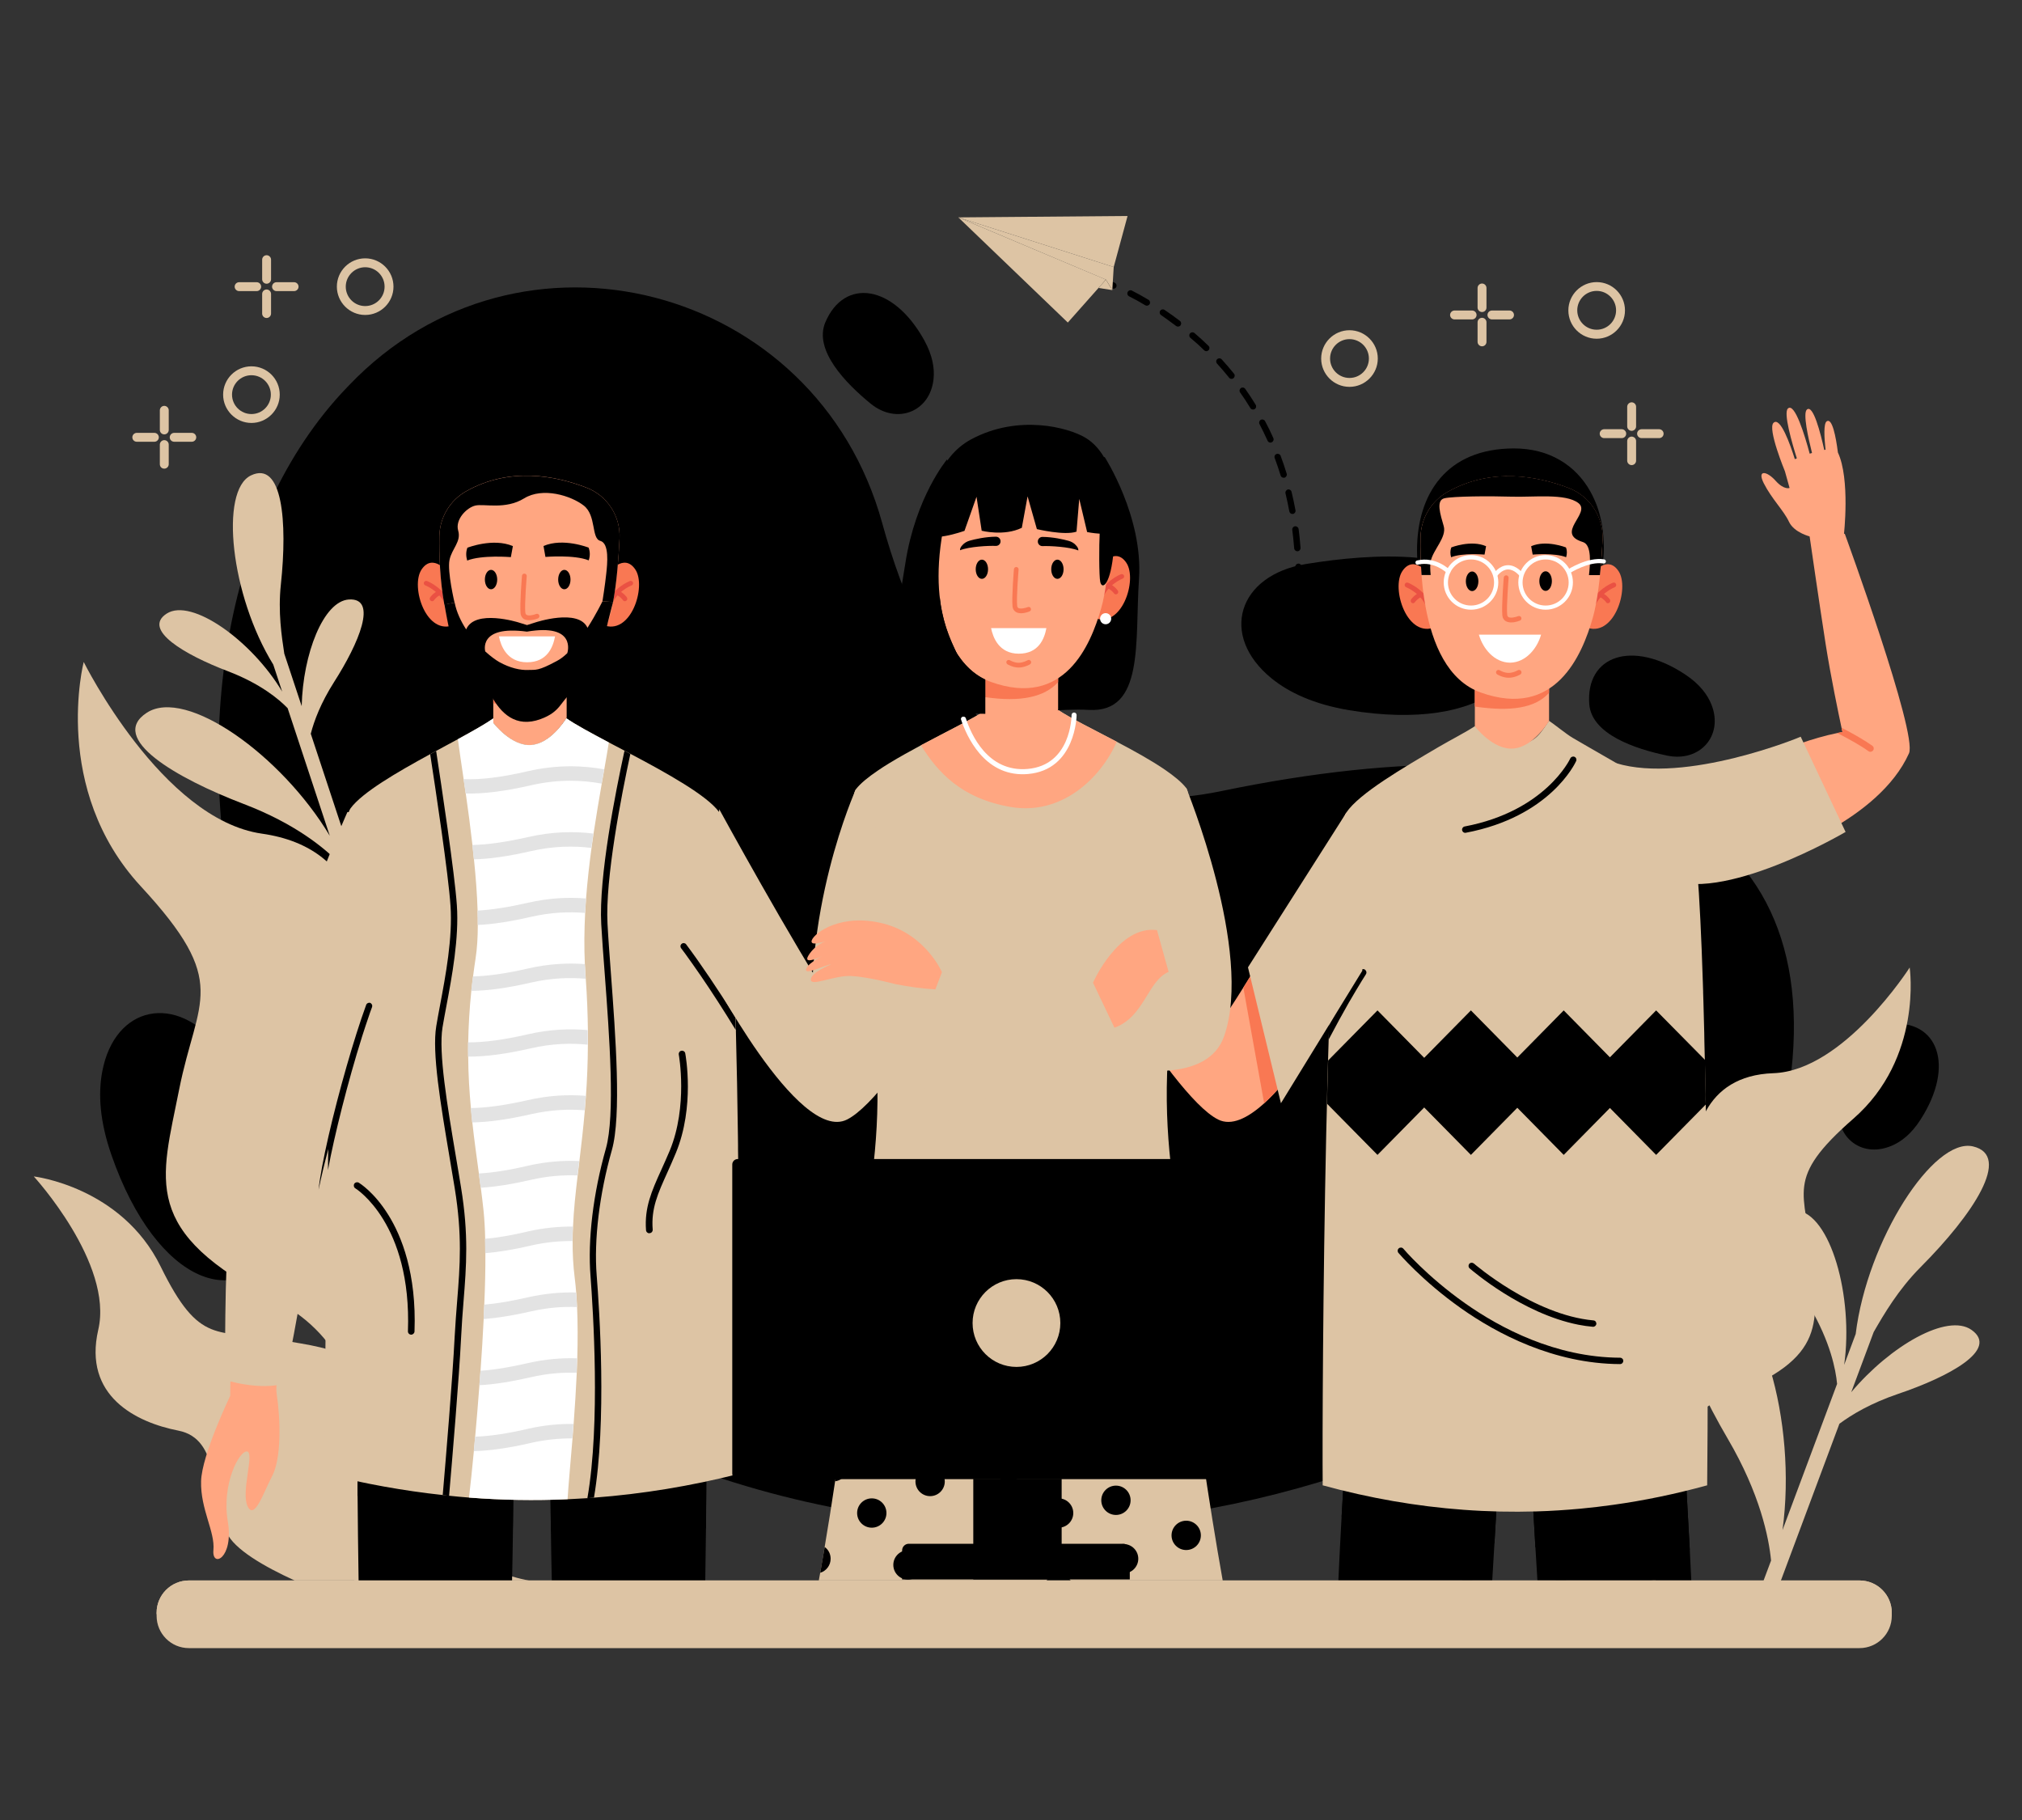 <svg xmlns="http://www.w3.org/2000/svg" xmlns:xlink="http://www.w3.org/1999/xlink" version="1.1" x="0px" y="0px" viewBox="0 0 2000 1800" style="enable-background:new 0 0 2000 1800;" xml:space="preserve" width="2000"  height="1800" >
<rect x="0" y="0" width="2000" height="1800" fill="#333333" stroke="none"/>
<style type="text/css">
	.st1{fill:#ddc4a4;}
	.st2{fill:#ddc4a4;}
	.st3{fill:#ddc4a4;}
	.st6{fill:#F97853;}
	.st7{fill:#EA5143;}
	.st8{fill:#FFA681;}
	.st9{fill:#FFFFFF;}
	.st11{fill:#E3E3E3;}
	.st12{fill:#ddc4a4;}
</style>
<g id="OBJECTS">
	<g>
		<g>
			<path class="st0" d="M872.6,517.3c-65.2-236.6-359.1-312.8-527.6-136c-2.4,2.5-4.8,5.1-7.3,7.7     C96.3,651.6,210.3,1298.4,714.3,1462.4c504,164,1028.2-135.4,1057.6-403.1c29.4-267.6-203.1-351.7-563.9-276.9     C1004.2,824.7,913.2,664.6,872.6,517.3z"/>
			<path class="st0" d="M1291.8,557.8c-67.4,11-86.1,70.7-34.1,113.1c17.2,14,41.8,25.6,76.8,31.5     c133.4,22.1,204.1-36.9,150.7-113.4C1452.2,541.7,1358.6,546.9,1291.8,557.8z"/>
			<path class="st0" d="M216.7,1035.8c-41.9-53.9-103.3-41.7-115.6,24.2c-4.1,21.8-2.5,49,9.2,82.5c44.4,127.7,130.1,161.6,171.7,78     C307.6,1169,258.2,1089.3,216.7,1035.8z"/>
			<path class="st0" d="M1819.4,1090.4c-6.2,32.5,20.6,55.6,51.1,43c10.1-4.1,20.2-12.1,29.2-26.2c34.4-53.5,17-99.3-30.9-94.6     C1839.3,1015.5,1825.6,1058.2,1819.4,1090.4z"/>
			<path class="st0" d="M1649,747.3c32.4,6.8,55.9-19.7,43.9-50.3c-4-10.1-11.8-20.4-25.7-29.7c-52.9-35.3-99-18.7-95.2,29.3     C1574.4,726.1,1616.9,740.6,1649,747.3z"/>
			<path class="st0" d="M861.3,399.3c25.7,20.9,58.7,8.2,62.1-24.5c1.1-10.8-1.1-23.5-9.1-38.1c-30.7-55.7-79.3-62.1-98-17.8     C804.9,346.2,835.9,378.6,861.3,399.3z"/>
		</g>
		<g>
			<path class="st1" d="M1899.8,1253.1c51.5-51.7,90.6-110.2,51.7-119.3c-39-9.1-104.6,92.8-116,185.5l-11.4,30.6     c9.5-67.4-13.6-149.6-47.4-152.9c-33.6-3.4-13.3,49.9,13.4,95.5c20.3,34.7,25.7,62,27,76.2l-54,144.6     c14.7-106.8-21.9-236.4-75.4-241.8c-53.3-5.3-21.1,79.2,21.3,151.5c32,54.6,40.6,97.8,42.8,120.4l-10.8,28.8     c4.7,2.6,9.4,5.3,14.2,7.9l64.2-172c12.4-9.2,31.2-20.4,58-29.5c50-16.9,100.3-43.8,72.7-63.3c-23.9-16.9-80.3,15.6-119,61.6     l22.2-59.5C1863.3,1300,1877.6,1275.4,1899.8,1253.1z"/>
			<path class="st1" d="M277.8,578.2c6.7-62.5,1.5-122.9-29.6-108c-31.1,14.9-20.2,118.6,22.1,187.1l8.8,26.7     c-30-50.4-89.8-93.1-114.3-77.1c-24.4,15.9,18,40.7,60.5,56.9c32.3,12.3,50.7,27.8,59.2,36.6l41.7,126.2     c-47.7-79.7-142.1-147-181-121.7c-38.7,25.2,28.6,64.5,96,90.3c50.9,19.4,80,43.8,93.7,57.8l8.3,25.2c4.6-0.8,9.2-1.5,13.8-2.4     l-49.6-150.1c3.3-12.9,9.9-30.5,23-51.1c24.5-38.3,43.7-83.5,14.7-81.7c-25.2,1.6-45.5,53.8-46.7,105.5l-17.2-51.9     C278.6,629.4,274.9,605.2,277.8,578.2z"/>
			<g>
				<g>
					<path class="st2" d="M1552.4,1424.9c0.7,3.5,1.4,7.4,2.3,11.5l0,0c9.3,43.1,32,113.6,83.2,127.5c0,0-27.9-145.3,71.4-183.1       c99.3-37.8,88.3-73.9,82.6-138s-27.6-76.3,41.3-136.4c68.9-60.1,55.7-149.5,55.7-149.5s-65.2,102.1-134.8,104.5       c-69.6,2.4-81.8,61.8-78.9,106c3,44.2-56.2,49.2-88.2,74.9c-32,25.6-38,160.3-38,160.3S1550,1411.4,1552.4,1424.9z"/>
				</g>
				<g>
					<path class="st3" d="M1552.4,1424.9c0.7,3.5,1.4,7.4,2.3,11.5c7.1-21.6,17.2-39.8,26.6-53.7c22.3-33,53.6-60.1,81.8-70.7       c44.9-16.9,66.9-61,71.1-142.9c2.5-47.5,52.2-75.6,52.7-75.9c1.5-0.8,2-2.6,1.2-4.1c-0.8-1.5-2.6-2-4.1-1.2       c-2.2,1.2-53.2,29.9-55.8,80.8c-4.1,79.1-24.8,121.6-67.2,137.5c-29.8,11.2-61.4,38.5-84.7,73       C1568.1,1391.5,1559.4,1406.9,1552.4,1424.9z"/>
				</g>
			</g>
			<g>
				<g>
					<path class="st3" d="M453.4,1563.1h69.8c-37.7-6.2-131.2-46.4-139.5-126.8c-10.6-101.9-46.8-100.6-108-111.3       c-61.2-10.7-78,6.7-116.8-72.4c-38.8-79.1-125.5-89.1-125.5-89.1s79,86.1,63.8,151.6c-15.1,65.5,37.2,91.6,79.2,99.8       c41.9,8.2,31.9,64.6,47.8,100.8c7.3,16.5,37,33.6,67.2,47.4H453.4z"/>
				</g>
				<g>
					<path class="st1" d="M302.3,1462.8c3,30.5,20.6,66.8,46.9,97.1c0.9,1.1,1.9,2.1,2.9,3.2h7.9c-2.3-2.4-4.4-4.8-6.4-7.1       c-25.2-29-42.7-64.9-45.6-93.8c-4.6-46.1-40.2-77.4-115.4-101.8c-43.7-14.1-57.5-67.4-57.6-68c-0.4-1.6-2-2.5-3.5-2.1       c-1.6,0.4-2.5,2-2.1,3.5c0.6,2.3,14.7,57,61.4,72.1C263.6,1389.5,297.9,1419.3,302.3,1462.8z"/>
				</g>
			</g>
			<g>
				<g>
					<path class="st2" d="M491,1374c-1.5,5-3.2,10.3-5,16.1l0,0c-19.8,60-60.5,161.1-135.7,173.1c0,0,59.5-207-76.4-276.2       s-114.6-118.9-96.7-209.5c18-90.6,51.1-104.7-37.9-200.9c-89-96.3-56.5-221.9-56.5-221.9s77.3,155.7,176.3,169.8       s107.2,100.8,96.2,163.4c-11,62.6,72.6,78.8,114.3,120.3c41.7,41.5,29.6,234.5,29.6,234.5S496.6,1355.1,491,1374z"/>
				</g>
				<g>
					<path class="st3" d="M491,1374c-1.5,5-3.2,10.3-5,16.1c-6.9-31.9-18.4-59.4-29.7-80.7c-26.7-50.5-67.3-94-105.9-113.5       c-61.5-31-86-97.3-79.5-214.7c3.8-68.2-62.8-115.9-63.5-116.3c-1.9-1.4-2.4-4.1-1.1-6c1.4-2,4.1-2.4,6-1.1       c2.9,2,71.2,50.9,67.2,123.9c-6.3,113.5,16.7,177.2,74.7,206.5c40.7,20.6,81.7,64.4,109.6,117.2       C473.8,1324,483.9,1347.2,491,1374z"/>
				</g>
			</g>
		</g>
		<g>
			<g>
				<path class="st4" d="M544.9,1514.5c0.2,15.7,0.5,32.1,0.9,48.7h151.8c0.3-18.1,0.5-35.5,0.7-51.8c0.5-44.2,0.5-80.5,0.5-103.1      c0-16-0.1-25.1-0.1-25.1l-154.7-1.6c0,0,0,13.4,0.1,35.2C544.1,1441,544.3,1475.8,544.9,1514.5z"/>
				<path class="st5" d="M544,1416.7c0.1,24.3,0.4,59.1,0.9,97.8c47.7,3.6,99.9,3.7,153.3-3.1c0.5-44.2,0.5-80.5,0.5-103.1      L544,1416.7z"/>
			</g>
			<g>
				<path class="st4" d="M353.7,1479.6c0.2,24.7,0.5,53.1,1,83.6h151.8c0.4-17.9,0.7-35.5,0.9-52.3c0.5-36.2,0.8-68.7,0.9-92.1      c0.1-23,0.1-37.2,0.1-37.2l-154.8,1.6c0,0-0.1,16.4-0.1,44C353.5,1441.7,353.5,1459.5,353.7,1479.6z"/>
				<path class="st5" d="M353.5,1427.1c0,14.6,0.1,32.3,0.2,52.4c30.8,9.1,86,23.2,153.6,31.2c0.5-36.2,0.8-68.7,0.9-92.1      L353.5,1427.1z"/>
			</g>
			<g>
				<path class="st4" d="M607.9,567.3c0,0,24.4-23.5,24.3-46.7c-0.1-23.2-15.8-16.3-24.3-38c-8.5-21.6-33.6-34.8-47.4-32.2      c-13.8,2.6-42.9-51.1-82.4-41.6c-39.5,9.5-36,60.1-53,67.5c-17,7.4-12.3,37.4-3.3,44.3c9,6.9,12.8,34.4,17.8,33.8      C444.6,553.8,607.9,567.3,607.9,567.3z"/>
				<g>
					<path class="st6" d="M443.7,566.7c0,0-15.3-20.4-26.7-3.5c-11.4,16.9,4.7,66.8,32.6,54.6L443.7,566.7z"/>
					<g>
						<path class="st7" d="M443.5,602.4c-1,0-2-0.7-2.3-1.7c-4.3-15.4-20.3-21.7-20.5-21.7c-1.2-0.5-1.8-1.8-1.4-3        c0.5-1.2,1.8-1.8,3-1.4c0.7,0.3,18.3,7.1,23.3,24.9c0.4,1.3-0.4,2.6-1.6,2.9C444,602.4,443.7,602.4,443.5,602.4z"/>
					</g>
					<g>
						<path class="st7" d="M427.4,594.6c-0.4,0-0.9-0.1-1.3-0.4c-1.1-0.7-1.4-2.2-0.7-3.3c0.1-0.2,2.9-4.5,8.9-7.1        c1.2-0.5,2.6,0,3.1,1.2c0.5,1.2,0,2.6-1.2,3.1c-4.6,2-6.8,5.4-6.8,5.4C429,594.3,428.2,594.6,427.4,594.6z"/>
					</g>
				</g>
				<g>
					<path class="st6" d="M601.7,566.7c0,0,15.3-20.4,26.7-3.5c11.4,16.9-4.7,66.8-32.6,54.6L601.7,566.7z"/>
					<g>
						<path class="st7" d="M601.9,602.4c1,0,2-0.7,2.3-1.7c4.3-15.4,20.3-21.7,20.5-21.7c1.2-0.5,1.8-1.8,1.4-3        c-0.5-1.2-1.8-1.8-3-1.4c-0.7,0.3-18.3,7.1-23.3,24.9c-0.4,1.3,0.4,2.6,1.6,2.9C601.5,602.4,601.7,602.4,601.9,602.4z"/>
					</g>
					<g>
						<g>
							<path class="st7" d="M618.1,594.6c0.4,0,0.9-0.1,1.3-0.4c1.1-0.7,1.4-2.2,0.7-3.3c-0.1-0.2-2.9-4.5-8.9-7.1         c-1.2-0.5-2.6,0-3.1,1.2c-0.5,1.2,0,2.6,1.2,3.1c4.6,2,6.8,5.4,6.8,5.4C616.5,594.3,617.3,594.6,618.1,594.6z"/>
						</g>
					</g>
				</g>
				<path class="st8" d="M560.5,660.2v49.7c0,0-14.8,25.3-34.8,27c-20,1.7-37.8-21.8-37.8-21.8v-51.4L560.5,660.2z"/>
				<path class="st6" d="M560.5,660.2v22c-13.4,14.9-37.3,18.6-72.6,13.4v-32L560.5,660.2z"/>
				<path class="st8" d="M612.8,532.7c-0.9,19.3-2.8,43.4-6.4,62.7c-0.9,4.8-2,9.3-3.1,13.4c-10.4,36.6-36.6,99.3-109.8,73.2      c-32.3-11.5-47.3-47.5-54-84.1c-4.5-24.9-5.2-50-4.9-67.9c0.4-18.3,10.4-35.1,26.3-44.1c43.2-24.5,88.8-15.4,118.8-3.8      C600.6,490,613.9,510.4,612.8,532.7z"/>
				<path class="st4" d="M439.6,597.8c0,0,7.1,42.3,13.8,57.7c6.7,15.4,25,18.3,31.9,31.4c9.8,18.6,24.8,33.3,49.4,24.3      c20.5-7.5,19.5-17.9,31-26c19.6-13.9,29.4-29.1,30.2-41.8c0.8-12.7,10.5-48,10.5-48l-10.5-0.7c0,0-6,12.4-14.8,26.2      c-8.9-19.5-51.6-5.3-51.6-5.3l-8.2,2.6l-8.4-2.6c0,0-43.3-13.6-51.8,6.9c-5.2-8-9.5-17-11.4-26.5L439.6,597.8z M521.2,624.7      c49-8.4,40.3,20.3,39.9,21.3v0c0,0,0,0,0,0c-3.3,3.2-6.7,5.8-10.1,7.6c-19,10.3-21,8.7-28.5,9c-7.6,0.4-18.1-1.9-28.8-7.9      c-3.3-1.9-8.3-5.5-13.7-10.4C480,644.5,472.3,618.1,521.2,624.7z"/>
				<ellipse class="st4" cx="485.7" cy="573.2" rx="6.1" ry="9.6"/>
				<ellipse class="st4" cx="558.2" cy="573.2" rx="6.1" ry="9.6"/>
				<path class="st4" d="M582.2,541.6c0,0-25.2-10-44.6-1.6l1.9,10.8c0,0,28.5-2.4,42.8,3.4C583.7,550.1,583.8,545.9,582.2,541.6z"/>
				<path class="st4" d="M462.3,541.7c0,0,25.4-10,45-1.6l-2,10.9c0,0-28.7-2.4-43.2,3.4C460.9,550.2,460.7,546,462.3,541.7z"/>
				<g>
					<path class="st6" d="M523.6,613.4c4,0,7.9-1.5,8.5-1.8c1.2-0.5,1.8-1.9,1.3-3.1c-0.5-1.2-1.9-1.8-3.1-1.3       c-2.1,0.9-7.2,2.2-9.5,0.9c-0.4-0.3-1-0.8-1.2-2.2c-0.9-8.2,1.4-35.8,1.4-36.1c0.1-1.3-0.9-2.4-2.2-2.5       c-1.3-0.1-2.4,0.9-2.5,2.2c-0.1,1.2-2.3,28.3-1.4,37c0.3,3.3,2.1,4.9,3.4,5.8C519.9,613.1,521.8,613.4,523.6,613.4z"/>
				</g>
				<path class="st9" d="M493.5,629.4c1.8,9,7.7,25.6,27.8,25.6c20.1,0,25.7-15.1,27.7-25.6H493.5z"/>
				<path class="st4" d="M612.8,532.7c-0.9,19.3-2.8,43.4-6.4,62.7l-10.5-0.7c0,0,2.6-16.3,3.7-26.9c1.2-10.6,3.2-30.5-5.9-32.9      c-9-2.5-3.7-25.1-16.3-34.9c-12.6-9.8-40.5-18.5-59-7.1c-18.5,11.4-39.6,5.1-48.2,7.1c-8.6,2-20.2,13.8-17,24.8      c3.2,11-6.3,17.7-8.6,29.1c-2.3,11.4,5,42.1,5,42.1l-10.1,2c-4.5-24.9-5.2-50-4.9-67.9c0.4-18.3,10.4-35.1,26.3-44.1      c43.2-24.5,88.8-15.4,118.8-3.8C600.6,490,613.9,510.4,612.8,532.7z"/>
			</g>
			<g>
				<g>
					<path class="st3" d="M730.7,1457.7c-47.7,12.1-95.5,19.9-143.2,23.5c-2.2,0.2-4.3,0.3-6.5,0.5c-6.6,0.4-13.1,0.8-19.7,1.1       c-32.5,1.4-65,0.9-97.5-1.7c-6.6-0.5-13.1-1.1-19.6-1.8c-2.1-0.2-4.2-0.4-6.3-0.7c-38.8-4.2-77.6-11.2-116.4-21       c-0.4-35.8,0.1-148.8,2.3-271.5c0.3-14.7,0.5-29.6,0.9-44.5c3.4-161.6,10.1-325.7,22-342.1c11.4-15.7,45.9-35.7,78.9-53.7       c2-1.1,3.9-2.1,5.9-3.2c7.4-4,14.7-7.9,21.5-11.6c14.6-8,27.2-15,35-20.5v4.5c0,0,17.8,23.5,37.8,21.8       c18.2-1.6,32.1-22.6,34.5-26.4c8.6,6.1,24.1,14.4,42,23.9c5,2.6,10.1,5.3,15.4,8.1c1.9,1,3.9,2.1,5.8,3.1       c36.5,19.3,75.8,41.2,87.6,57.4c0.9,1.2,1.7,3.2,2.5,6c7,23.6,11.3,102.1,14,197.2c0,0.3,0,0.7,0,1c0.1,3.8,0.2,7.7,0.3,11.6       c0,0.5,0,1,0,1.5c0.9,33.3,1.5,68.4,2,103.7c0,2.8,0.1,5.6,0.1,8.4c0,1.4,0,2.8,0,4.2c0.1,6.9,0.2,13.9,0.3,20.8       c0.1,5.1,0.1,10.2,0.2,15.3C731.7,1300,731.2,1420.2,730.7,1457.7z"/>
				</g>
				<g>
					<path class="st10" d="M727.7,1018.6c-11.5-18.8-23.8-37.9-35.4-54.8c0,0-0.1-0.1-0.1-0.1c-4.9-7.1-9.6-13.8-14.1-20       c-0.1-0.1-0.1-0.2-0.2-0.3c-1.4-1.9-2.8-3.8-4.2-5.6c-0.2-0.3-0.4-0.6-0.5-1l0,0c-0.4-1.2,0-2.6,1.1-3.4       c1.4-1.1,3.4-0.8,4.4,0.6c13.9,18.5,31.8,45.1,48.7,72c0,0.3,0,0.7,0,1C727.6,1010.9,727.6,1014.8,727.7,1018.6z"/>
				</g>
				<path class="st3" d="M711.4,800.3c0,0,72,131.9,115.8,198.7c0,0,25-22.9,57.4-53.6c35.2-33.2,83.3-88.8,83.3-88.8l26.6,31.6      c0,0-108.1,194.6-156.6,219c-48.5,24.5-137.9-148.6-137.9-148.6L711.4,800.3z"/>
				<g>
					<path class="st10" d="M406.7,1320c0,0-0.1,0-0.1,0c-1.8-0.1-3.2-1.6-3.1-3.4c3.8-106.5-51.4-141-52-141.3       c-1.5-0.9-2-2.9-1.1-4.5c0.9-1.5,2.9-2,4.5-1.1c0.6,0.4,15.2,9.2,29.3,32c12.9,20.7,27.9,57.6,25.8,115.2       C409.9,1318.6,408.4,1320,406.7,1320z"/>
				</g>
				<g>
					<path class="st10" d="M642.2,1219.7c-1.7,0-3.1-1.3-3.2-3c-1.7-22.4,5.6-38.8,15-59.5c2.7-6.1,5.6-12.3,8.5-19.3       c18.1-44,9-94.4,8.9-94.9c-0.3-1.8,0.8-3.5,2.6-3.8c1.8-0.3,3.5,0.8,3.8,2.6c0.4,2.1,9.6,52.7-9.3,98.5       c-2.9,7.1-5.8,13.4-8.5,19.5c-9.3,20.6-16.1,35.5-14.4,56.3c0.1,1.8-1.2,3.4-3,3.5C642.4,1219.7,642.3,1219.7,642.2,1219.7z"/>
				</g>
				<g>
					<path class="st9" d="M452.9,731.1c1.4,10.5,3.4,24.1,5.7,39.5c0.7,4.6,1.4,9.3,2.1,14.2c2.3,16,4.6,33.3,6.6,50.9       c0.5,4.7,1,9.4,1.5,14.2c1.8,17.4,3.1,34.6,3.6,50.7c0.2,4.9,0.2,9.6,0.2,14.2c0,12.3-0.7,23.5-2.2,33.1       c-0.9,6.1-1.8,12-2.5,17.9c-0.6,4.8-1.2,9.6-1.7,14.2c-1.9,18.1-2.8,35-3.1,50.9c-0.1,4.8-0.1,9.6,0,14.2       c0.1,18,1.2,34.9,2.7,50.9c0.4,4.8,0.9,9.5,1.4,14.2c1.9,17.5,4.3,34.1,6.5,50.6c0.6,4.7,1.3,9.4,1.9,14.1       c1,7.5,1.9,15.1,2.7,22.6c0.8,8,1.4,17.4,1.6,27.8c0.1,4.6,0.2,9.3,0.2,14.2c0.1,15.6-0.3,32.8-1.1,50.9       c-0.2,4.7-0.4,9.5-0.6,14.3c-0.8,16.8-1.9,34-3.1,51c-0.3,4.8-0.7,9.6-1.1,14.3c-1.3,17.7-2.8,35-4.2,51       c-0.4,4.9-0.9,9.6-1.3,14.2c-1.7,17.7-3.3,33.4-4.8,45.9c32.5,2.5,65,3.1,97.5,1.6c0.8-13.3,2.8-34.8,4.9-60.2       c0.4-4.6,0.7-9.4,1.1-14.3c1.2-16.1,2.3-33.3,3.1-50.7c0.2-4.8,0.4-9.5,0.5-14.3c0.5-17.3,0.5-34.6-0.2-50.7       c-0.2-4.9-0.5-9.7-0.9-14.4c-0.4-4.8-0.8-9.4-1.4-13.9c-1.6-12.7-2.2-24.9-2.1-36.9c0-4.8,0.1-9.5,0.4-14.3       c0.7-16.5,2.5-33.1,4.6-50.6c0.6-4.7,1.1-9.4,1.7-14.2c1.9-15.6,3.8-32.2,5.4-50.3c0.4-4.6,0.8-9.4,1.1-14.3       c1.1-15.6,1.8-32.3,1.9-50.5c0-4.7,0-9.5,0-14.4c-0.2-15.8-0.8-32.6-2.1-50.8c-0.1-1.6-0.2-3.2-0.3-4.9       c-0.2-3.2-0.4-6.4-0.6-9.6c-0.8-16.6-0.6-33.6,0.3-50.6c0.3-4.8,0.6-9.6,0.9-14.3c1.3-17,3.2-33.9,5.4-50       c0.6-4.8,1.3-9.6,2-14.2c2.7-17.7,5.5-34.4,8.1-49.3c0.9-4.9,1.7-9.6,2.5-14.1c1.8-10.1,3.3-19,4.5-26.6       c-17.9-9.5-33.4-17.8-42-23.9c-2.4,3.8-16.2,24.8-34.5,26.4c-20,1.7-37.8-21.8-37.8-21.8v-4.5       C480.1,716,467.5,723.1,452.9,731.1z"/>
					<g>
						<g>
							<path class="st11" d="M458.5,770.6c0.7,4.6,1.4,9.3,2.1,14.2c17.9,0.4,39-2.3,64.4-8.1c27.2-6.3,51.2-5.2,70.1-1.7         c0.9-4.9,1.7-9.6,2.5-14.1c-20.5-3.8-46.4-4.9-75.8,1.9C496.8,768.6,475.9,771.3,458.5,770.6z"/>
						</g>
						<g>
							<path class="st11" d="M467.2,835.7c0.5,4.7,1,9.4,1.5,14.2c16.1-0.4,34.6-3.1,56.3-8.1c22.5-5.2,42.8-5.3,59.9-3.2         c0.6-4.8,1.3-9.6,2-14.2c-18.5-2.3-40.6-2.1-65.2,3.6C500.8,832.7,482.7,835.4,467.2,835.7z"/>
						</g>
						<g>
							<path class="st11" d="M472.3,900.6c0.2,4.9,0.2,9.6,0.2,14.2c15.2-0.7,32.6-3.4,52.6-8c19.8-4.6,37.9-5.2,53.6-3.9         c0.3-4.8,0.6-9.6,0.9-14.3c-16.9-1.4-36.4-0.6-57.7,4.3C503.1,897.2,486.6,899.8,472.3,900.6z"/>
						</g>
						<g>
							<path class="st11" d="M466.1,980c16.7-0.2,36.1-2.9,59-8.2c20-4.6,38.3-5.2,54.2-3.8c-0.1-1.6-0.2-3.2-0.3-4.9         c-0.2-3.2-0.4-6.4-0.6-9.6c-16.6-1.2-35.6-0.4-56.4,4.4c-20.8,4.8-38.7,7.4-54.1,7.8C467.1,970.6,466.6,975.3,466.1,980z"/>
						</g>
						<g>
							<path class="st11" d="M462.9,1045c17.4,0.1,37.8-2.6,62.1-8.2c21-4.8,40-5.3,56.3-3.6c0-4.7,0-9.5,0-14.4         c-17.3-1.6-37.4-0.9-59.5,4.2c-23,5.3-42.4,8-58.9,7.9C462.9,1035.7,462.9,1040.4,462.9,1045z"/>
						</g>
						<g>
							<path class="st11" d="M465.6,1095.9c0.4,4.8,0.9,9.5,1.4,14.2c16.5-0.3,35.6-3,58-8.1c19.7-4.5,37.7-5.2,53.3-3.9         c0.4-4.6,0.8-9.4,1.1-14.3c-16.9-1.4-36.3-0.6-57.6,4.3C500.1,1093,481.4,1095.7,465.6,1095.9z"/>
						</g>
						<g>
							<path class="st11" d="M473.5,1160.6c0.6,4.7,1.3,9.4,1.9,14.1c14.5-0.9,30.9-3.5,49.6-7.8c16.8-3.9,32.3-4.9,46.2-4.4         c0.6-4.7,1.1-9.4,1.7-14.2c-15.3-0.7-32.5,0.4-51.1,4.7C503.6,1157.3,487.6,1159.8,473.5,1160.6z"/>
						</g>
						<g>
							<path class="st11" d="M479.7,1225.2c0.1,4.6,0.2,9.3,0.2,14.2c13.4-1.1,28.3-3.6,45.1-7.5c14.8-3.4,28.6-4.6,41.2-4.5         c0-4.8,0.1-9.5,0.4-14.3c-13.6-0.1-28.7,1.2-44.8,4.9C506.2,1221.7,492.3,1224.1,479.7,1225.2z"/>
						</g>
						<g>
							<path class="st11" d="M478.3,1304.6c13.8-1.1,29.2-3.6,46.8-7.6c16.5-3.8,31.8-4.9,45.6-4.3c-0.2-4.9-0.5-9.7-0.9-14.4         c-14.5-0.4-30.6,0.9-47.9,4.8c-16,3.7-30.2,6.1-42.9,7.2C478.7,1295,478.5,1299.8,478.3,1304.6z"/>
						</g>
						<g>
							<path class="st11" d="M474.1,1370c14.8-0.8,31.6-3.5,50.9-7.9c16.4-3.8,31.6-4.9,45.3-4.4c0.2-4.8,0.4-9.5,0.5-14.3         c-14.8-0.5-31.2,0.7-49,4.8c-17.5,4-33,6.6-46.6,7.5C474.9,1360.5,474.5,1365.2,474.1,1370z"/>
						</g>
						<g>
							<path class="st11" d="M468.6,1435.2c16.1-0.4,34.7-3.1,56.4-8.1c14.8-3.4,28.6-4.6,41.1-4.5c0.4-4.6,0.7-9.4,1.1-14.3         c-13.8-0.2-29.1,1.1-45.4,4.9c-19.8,4.6-37,7.2-51.9,7.7C469.5,1425.8,469,1430.6,468.6,1435.2z"/>
						</g>
					</g>
				</g>
				<g>
					<g>
						<path class="st10" d="M581,1481.7c2.2-0.1,4.3-0.3,6.5-0.5c12.8-75.3,5.4-185.8,2.7-219.7c-2.8-35.2,2.6-80.4,15-124        c9.6-33.9,3.7-112.5-1-175.7c-1.3-17.7-2.6-34.5-3.3-48.2c-2.4-44.5,13.7-126.8,22.6-168c-2-1-3.9-2.1-5.8-3.1        c-8.9,40.8-25.6,125-23,171.5c0.8,13.8,2,30.6,3.4,48.4c4.7,62.7,10.5,140.6,1.2,173.5c-12.6,44.4-18.1,90.4-15.2,126.3        C586.6,1295.9,594,1407.2,581,1481.7z"/>
					</g>
					<g>
						<path class="st10" d="M449.8,1175.3c7.5,46.3,5.2,76.4,2.4,111.2c-0.9,11.3-1.8,22.9-2.5,35.7c-2,40.3-8.8,121.4-11.8,156.5        c2.1,0.2,4.2,0.5,6.3,0.7c3-35.1,9.9-116.4,11.9-156.9c0.6-12.7,1.5-24.3,2.4-35.5c2.8-35.2,5.2-65.6-2.5-112.7        c-1.6-10.1-3.4-20.4-5.1-30.6c-8.5-50.5-17.3-102.6-13.2-127.6c1-6.1,2.3-13,3.7-20.4c5.7-30.2,12.7-67.7,10.5-100.3        c-2.2-32.3-15.5-119.7-20.5-152.7c-2,1.1-3.9,2.1-5.9,3.2c5.3,34.5,18,118.5,20.1,149.9c2.2,31.8-4.8,68.9-10.4,98.7        c-1.4,7.4-2.7,14.3-3.7,20.5c-4.3,26,4.2,76.4,13.2,129.8C446.4,1154.9,448.1,1165.2,449.8,1175.3z"/>
					</g>
				</g>
			</g>
			<g>
				<path class="st8" d="M325.3,853.4c0,0-64.4,214.9-80.4,291.4s-17.2,235.7-17.2,235.7s-28.2,58.5-28.8,84.5      c-0.7,27.7,13.9,49.8,12.2,68c-1.7,18.2,20.4,8.3,14.2-28.5c-6.2-36.8,11.5-70.1,19.1-69c7.6,1.1-6.3,40.1,0.5,54.2      c6.8,14.1,15.6-13.3,24.3-29.9c9.1-17.2,8.5-54.8,4.4-81.7c-4.1-26.8,44.5-189.9,44.8-237.1L380,932.8      C380,932.8,359.6,845.9,325.3,853.4z"/>
				<path class="st3" d="M387.8,927.6c-2.2,13.8-9.8,37.5-19.7,67.3v0c-0.8,2.5-1.7,5.1-2.5,7.7c0,0.1-0.1,0.2-0.1,0.4      c-2.5,7.4-5,15.2-7.7,23.2c0,0,0,0.1,0,0.1c-10.9,33.2-23,71.1-33.2,110.1c-3.5,13.3-6.8,26.8-9.6,40.3      c-3.7,17.2-6.8,34.3-9.1,51c-8.2,60.3-24,136.7-24,136.7c-23.1,9.5-59.2-3-59.2-3s-0.9-110,4.2-152.8      c6.4-52.9,14.5-90.5,24.5-133.7C279,956,327.7,839.7,341.1,808.9c1.1-2.5,1.9-4.4,2.5-5.7h11.5      C377.7,817.5,393.7,890.4,387.8,927.6z"/>
				<path class="st2" d="M220.7,1339.4l1.8,25.3c0,0,34.3,11.2,60.1,3.3l6.8-22.6C264.6,1346.8,241.7,1346.2,220.7,1339.4z"/>
				<g>
					<path class="st10" d="M368.2,994.9L368.2,994.9c0,0.4-0.1,0.7-0.2,1.1c-0.8,2.1-1.6,4.3-2.4,6.6c0,0.1-0.1,0.2-0.1,0.4       c-2.5,7.2-5.1,15-7.7,23.2c0,0,0,0.1,0,0.1c-13.5,42.8-27.1,96.6-33.4,130.9c0.1-6.9,0.1-13.9,0.3-20.8       c-3.5,13.3-6.8,26.8-9.6,40.3c1.3-12.6,4.9-31.5,9.8-52.9c9.9-43.3,25.2-96.9,37.3-130c0.6-1.6,2.4-2.5,4.1-1.9       C367.4,992.5,368.2,993.6,368.2,994.9z"/>
				</g>
			</g>
		</g>
		<g>
			<g>
				<g>
					<g>
						<path class="st4" d="M1520.7,1563.1h152.2c-0.5-10.6-1-20.7-1.5-30.2c-2.7-52.1-4.9-87.6-4.9-87.6l-123.8,5.5l-10.3,0.5        l-18.2,0.8c0,0,1.8,31.7,4.5,78.2C1519.3,1540.6,1520,1551.6,1520.7,1563.1z"/>
					</g>
				</g>
				<path class="st5" d="M1532.4,1451.3l-18.2,0.8c0,0,1.8,31.7,4.5,78.2c47.6,4,99.5,5.6,152.7,2.6c-2.7-52.1-4.9-87.6-4.9-87.6      l-123.8,5.5L1532.4,1451.3z"/>
				<g>
					<path class="st5" d="M1549,1563.1c-2.8-48.2-5.1-89.4-6.3-112.3l-10.3,0.5c1.2,22.8,3.5,63.8,6.3,111.9H1549z"/>
				</g>
			</g>
			<g>
				<g>
					<g>
						<path class="st4" d="M1476,1563.1c0.8-13.1,1.5-25.5,2.2-36.9c2.6-44.3,4.3-74.2,4.3-74.2l-19.8-0.9l-10.2-0.5l-122.3-5.4        c0,0-1.3,21.1-3.2,54.8c-1,17.9-2.1,39.4-3.2,63.1H1476z"/>
					</g>
				</g>
				<path class="st5" d="M1327,1500.1c33.2,7.8,86.7,18.8,151.2,26.2c2.6-44.3,4.3-74.2,4.3-74.2l-19.8-0.9l-10.2-0.5l-122.3-5.4      C1330.2,1445.3,1328.9,1466.4,1327,1500.1z"/>
				<g>
					<path class="st5" d="M1456.4,1563.1c2.8-48.1,5-89.2,6.3-111.9l-10.2-0.5c-1.3,22.9-3.5,64.1-6.3,112.4H1456.4z"/>
				</g>
			</g>
			<g>
				<g>
					<g>
						<path class="st3" d="M1688.6,1469c-31,8.5-62,15-93,19.3c-10.8,1.5-21.6,2.8-32.3,3.8c-14.5,1.3-29.1,2.3-43.6,2.7        c-24,0.7-48,0.2-72.1-1.6c-46.4-3.4-92.9-11.5-139.3-24.2c-0.4-43.3,0.2-198.6,3.5-348.4c0.2-6.7,0.3-13.4,0.5-20.1        c0-1.4,0.1-2.8,0.1-4.3c0-1.5,0.1-3.1,0.1-4.6c0.1-4.8,0.2-9.5,0.3-14.2c0.2-9.6,0.5-19.2,0.8-28.6c0.2-5.6,0.3-11.3,0.5-16.8        c0-1.2,0.1-2.3,0.1-3.5c0.1-3.7,0.2-7.3,0.3-11c0,0,0,0,0,0c0-1.1,0.1-2.3,0.1-3.4c0.1-3.3,0.2-6.7,0.3-10        c0.1-2.8,0.2-5.6,0.3-8.4c3.6-101,8.9-180.8,16.4-192c12.8-19.1,56.3-44.3,91.3-64.9c12.5-7.3,27.4-14.9,35.9-20.6        c12.4,10,21.4,19,39.9,18.4c20.6-0.7,25.7-13.1,33.5-23.7c4.8,3.1,17,13.1,23.3,16.8c5.4,3.2,11.3,6.6,17.4,10.1        c9.5,5.4,19.5,11.2,29.5,17c14.8,8.7,29.3,17.7,41.4,26.2c12.1,8.6,21.6,16.8,26.4,23.9c6.8,10.3,11.3,76.7,14.1,164.2        c0.1,3.1,0.2,6.2,0.3,9.3c0,0.4,0,0.8,0,1.1c0.1,3.2,0.2,6.4,0.3,9.7c0.3,9.8,0.5,19.9,0.8,30.1c0.1,2.2,0.1,4.3,0.1,6.5        c0,1.6,0.1,3.3,0.1,4.9c0.1,4.2,0.2,8.4,0.3,12.7c0,0.9,0,1.7,0.1,2.6c0.2,11.2,0.5,22.6,0.7,34.1c0.1,3.4,0.1,6.7,0.2,10.1        C1689.8,1249.9,1689.2,1422.5,1688.6,1469z"/>
					</g>
				</g>
				<path class="st10" d="M1687.2,1092.4l-49.1,49.8l-45.7-46.4l-45.7,46.4l-45.9-46.6l-45.9,46.6l-46.2-46.9l-46.2,46.9l-49.9-50.6      c0.1-4.8,0.2-9.5,0.3-14.2c0.2-9.6,0.5-19.2,0.8-28.6l48.8-49.5l46.2,46.9l46.2-46.9l45.9,46.6l45.9-46.6l45.7,46.4l45.7-46.4      l48.3,48.9c0.2,11.2,0.5,22.6,0.7,34.1C1687,1085.7,1687.1,1089,1687.2,1092.4z"/>
				<g>
					<path class="st10" d="M1602.4,1349.1C1602.4,1349.1,1602.4,1349.1,1602.4,1349.1c-65.7-0.3-121.9-30.2-157.3-55.2       c-38.4-27.1-61.6-54.5-61.9-54.8c-1.1-1.3-1-3.3,0.4-4.5c1.3-1.1,3.3-1,4.5,0.4c0.2,0.3,23.1,27.2,60.8,53.8       c34.7,24.5,89.5,53.7,153.6,54c1.7,0,3.2,1.4,3.1,3.2C1605.6,1347.7,1604.2,1349.1,1602.4,1349.1z"/>
				</g>
				<g>
					<path class="st10" d="M1561.4,1310.2c-56-11-105.5-53.9-107.8-55.8c-1.3-1.2-1.4-3.1-0.3-4.5c1.2-1.3,3.1-1.4,4.5-0.3       c0.6,0.5,58.9,50.9,118.3,56.3c1.8,0.1,3,1.7,2.9,3.4c-0.2,1.7-1.7,3-3.4,2.9C1570.8,1311.8,1566.1,1311.1,1561.4,1310.2z"/>
				</g>
				<g>
					<path class="st10" d="M1449.3,823.7c-1.5,0-2.8-1.1-3.1-2.6c-0.3-1.7,0.8-3.4,2.5-3.7c80.1-15.2,104.3-66.8,104.5-67.3       c0.7-1.6,2.6-2.3,4.2-1.6c1.6,0.7,2.3,2.6,1.6,4.2c-1,2.2-25.8,55.1-109.1,70.9C1449.7,823.7,1449.5,823.7,1449.3,823.7z"/>
				</g>
				<g>
					<path class="st10" d="M1351.5,962.5L1351.5,962.5c-0.1,0.4-0.2,0.7-0.4,1c-1.2,1.9-2.5,3.9-3.7,5.9c-0.1,0.1-0.1,0.2-0.2,0.3       c-4,6.5-8.2,13.6-12.5,21c0,0.1,0,0.1-0.1,0.1c-6.7,11.8-13.7,24.5-20.5,37.5c0.1-3.7,0.2-7.3,0.3-11c0,0,0,0,0,0       c0-1.1,0.1-2.3,0.1-3.4c11-20.4,22-39.5,31.1-54c0.9-1.5,2.9-1.9,4.4-1C1351.3,959.9,1351.8,961.3,1351.5,962.5z"/>
				</g>
			</g>
			<g>
				<path class="st8" d="M1755.4,845.3c0,0,102.5-32.9,132.8-100.2c8.8-19.5-63.5-217.2-63.5-217.2l-34.9,1.7c0,0,9.9,68.6,16,107.5      c5,31.9,13,70.1,15.7,82.7c0.6,2.7,0.9,4.2,0.9,4.2c-1.7,0.3-3.4,0.6-5.2,1c-47.9,9.7-109,40.9-109,40.9L1755.4,845.3z"/>
				<g>
					<g>
						<path class="st6" d="M1848.1,742.9c1.5,1.1,3.5,0.7,4.6-0.7c1.1-1.5,0.8-3.5-0.7-4.6c-7.5-5.4-18.7-11.8-30.5-17.9        c0.6,2.7,0.9,4.2,0.9,4.2c-1.7,0.3-3.4,0.6-5.2,1C1829.2,731.1,1840.7,737.5,1848.1,742.9z"/>
					</g>
				</g>
				<path class="st3" d="M1598.6,754.8c0,0-31,72.7,47.9,113.2c54.6,28,179-45.2,179-45.2l-44.4-94.2      C1781.2,728.8,1667.3,775.7,1598.6,754.8z"/>
				<path class="st8" d="M1806.8,416.7c-3.1,2.2-2.5,15.5-1.1,28.1c-0.4,0.1-0.9,0.1-1.3,0.2c-3.7-16.8-11-45.4-17.2-39.9      c-4.1,3.6,1.4,28.2,5.1,42.9c-0.8,0.2-1.5,0.5-2.3,0.7c-4.7-17.5-14.8-51.2-21.6-44.6c-4.5,4.4,4.1,34,8.9,49.2      c-0.7,0.3-1.3,0.5-2,0.8c-4.6-14.7-14.4-42.4-21.1-35.9c-6.1,5.9,11.3,47.9,11.3,47.9l0,0l4.6,16.5c0,0-5.4,2.3-13.9-7.2      c-8.5-9.6-18.6-11.3-11.6,2.6c8,15.7,19.7,26.9,24.9,38c5.2,11.1,21.5,14.8,21.5,14.8l32.8-1.6c0,0,6.4-55.4-5.9-81.7l0,0      C1815.9,431.7,1812.2,412.9,1806.8,416.7z"/>
			</g>
			<g>
				<path class="st4" d="M1401.6,544.4c0,55.8,34.3,94.2,90.1,94.2c55.8,0,94.7-41.3,94.7-97.1c0-15.4-2.5-29.8-7.3-42.5      c-0.3-0.8-0.6-1.5-0.9-2.2c-0.6-1.4-1.2-2.9-1.9-4.3c-1-2.2-2.1-4.3-3.2-6.3c-14.5-26.1-40.6-42.7-75.5-42.7      C1430.7,443.5,1401.6,488.6,1401.6,544.4z"/>
				<g>
					<path class="st6" d="M1414.1,568.4c0,0-15.5-20.7-27-3.6c-11.5,17.1,4.8,67.6,33,55.2L1414.1,568.4z"/>
					<g>
						<path class="st7" d="M1413.9,604.5c-1,0-2-0.7-2.3-1.7c-4.4-15.6-20.5-21.9-20.7-22c-1.2-0.5-1.8-1.8-1.4-3.1        c0.5-1.2,1.8-1.9,3.1-1.4c0.8,0.3,18.5,7.2,23.6,25.1c0.4,1.3-0.4,2.6-1.7,2.9C1414.4,604.4,1414.2,604.5,1413.9,604.5z"/>
					</g>
					<g>
						<path class="st7" d="M1397.7,596.6c-0.4,0-0.9-0.1-1.3-0.4c-1.1-0.7-1.4-2.2-0.7-3.3c0.1-0.2,3-4.5,8.9-7.2        c1.2-0.5,2.6,0,3.1,1.2c0.5,1.2,0,2.6-1.2,3.1c-4.6,2.1-6.9,5.4-6.9,5.4C1399.2,596.2,1398.4,596.6,1397.7,596.6z"/>
					</g>
				</g>
				<g>
					<path class="st6" d="M1573.9,568.4c0,0,15.5-20.7,27-3.6c11.5,17.1-4.8,67.6-33,55.2L1573.9,568.4z"/>
					<g>
						<path class="st7" d="M1574.1,604.5c1,0,2-0.7,2.3-1.7c4.4-15.6,20.5-21.9,20.7-22c1.2-0.5,1.8-1.8,1.4-3.1        c-0.5-1.2-1.8-1.9-3.1-1.4c-0.8,0.3-18.5,7.2-23.6,25.1c-0.4,1.3,0.4,2.6,1.7,2.9C1573.6,604.4,1573.8,604.5,1574.1,604.5z"/>
					</g>
					<g>
						<g>
							<g>
								<path class="st7" d="M1590.4,596.6c0.4,0,0.9-0.1,1.3-0.4c1.1-0.7,1.4-2.2,0.7-3.3c-0.1-0.2-3-4.5-8.9-7.2          c-1.2-0.5-2.6,0-3.1,1.2c-0.5,1.2,0,2.6,1.2,3.1c4.6,2.1,6.9,5.4,6.9,5.4C1588.8,596.2,1589.6,596.6,1590.4,596.6z"/>
							</g>
						</g>
					</g>
				</g>
				<path class="st8" d="M1532.2,662.9V713c0,0-15,25.6-35.2,27.3c-20.2,1.8-38.2-22-38.2-22v-52L1532.2,662.9z"/>
				<path class="st6" d="M1532.2,662.9v22.3c-13.6,15.1-37.7,18.8-73.4,13.6v-32.3L1532.2,662.9z"/>
				<path class="st8" d="M1585.1,534c-0.9,19.5-2.8,43.9-6.5,63.4c-0.9,4.9-2,9.4-3.1,13.5c-10.6,37-37,100.4-110.9,74      c-32.7-11.7-47.8-48-54.6-85c-4.6-25.1-5.3-50.5-4.9-68.7c0.4-18.5,10.5-35.5,26.6-44.6c43.7-24.7,89.7-15.5,120-3.9      C1572.7,490.8,1586.1,511.5,1585.1,534z"/>
				<ellipse class="st4" cx="1456.1" cy="574.9" rx="6.2" ry="9.7"/>
				<ellipse class="st4" cx="1528.8" cy="574.7" rx="6.2" ry="9.7"/>
				<path class="st4" d="M1548.9,541.4c0,0-19.5-7.7-34.4-1.2l1.5,8.3c0,0,22-1.9,33.1,2.6C1550,547.9,1550.2,544.7,1548.9,541.4z"/>
				<path class="st4" d="M1435.5,541.4c0,0,19.5-7.7,34.4-1.2l-1.5,8.3c0,0-22-1.9-33.1,2.6C1434.4,547.9,1434.3,544.7,1435.5,541.4      z"/>
				<g>
					<path class="st6" d="M1494.8,615.6c4,0,8-1.6,8.6-1.8c1.2-0.5,1.8-1.9,1.3-3.1c-0.5-1.2-1.9-1.8-3.1-1.3       c-2.2,0.9-7.3,2.2-9.6,0.9c-0.4-0.3-1-0.8-1.2-2.2c-0.9-8.3,1.4-36.2,1.4-36.5c0.1-1.3-0.9-2.5-2.2-2.6       c-1.3-0.1-2.5,0.9-2.6,2.2c-0.1,1.2-2.3,28.6-1.4,37.4c0.3,3.3,2.1,5,3.5,5.8C1491.2,615.3,1493,615.6,1494.8,615.6z"/>
				</g>
				<path class="st9" d="M1462.8,627.7c4,13.8,15.2,27.5,30.8,27.7c15.5-0.2,26.8-13.9,30.7-27.7H1462.8z"/>
				<g>
					<path class="st6" d="M1492.2,670.3c6.2,0,11.4-3.1,11.6-3.3c1.1-0.7,1.5-2.1,0.8-3.3c-0.7-1.1-2.1-1.5-3.3-0.8       c0,0-4.3,2.6-9.2,2.6c-4.4,0-8.6-2.5-8.7-2.6c-1.1-0.7-2.6-0.3-3.3,0.8c-0.7,1.1-0.3,2.6,0.8,3.3       C1481.3,667.2,1486.4,670.3,1492.2,670.3z"/>
				</g>
				<path class="st4" d="M1582.5,568.8h-10.8c1.2-10.8,2.9-30-6-32.7c-28.2-8.6,8.3-28.5-4.4-38.5c-12.7-9.9-44.3-5.7-66.3-6.4      c-22.1-0.7-57.7-0.4-66.3,1.6c-8.7,2-3.9,16.3-0.7,27.5c3.2,11.1-10.6,23.4-12.9,34.9c-0.7,3.3-0.5,8.2,0,13.5h-9      c-1.1-14-1.2-27.1-1-37.6c0.4-18.5,10.5-35.5,26.6-44.6c43.7-24.7,89.7-15.5,120-3.9c21.1,8.1,34.5,28.8,33.5,51.2      C1584.6,544.6,1583.8,556.8,1582.5,568.8z"/>
				<g>
					<g>
						<path class="st9" d="M1455,603c-14.9,0-27-12.1-27-27c0-14.9,12.1-27,27-27c14.9,0,27,12.1,27,27        C1482,590.9,1469.9,603,1455,603z M1455,553.3c-12.6,0-22.8,10.2-22.8,22.8c0,12.6,10.2,22.8,22.8,22.8        c12.6,0,22.8-10.2,22.8-22.8C1477.8,563.5,1467.6,553.3,1455,553.3z"/>
					</g>
					<g>
						<path class="st9" d="M1528.8,603c-14.9,0-27-12.1-27-27c0-14.9,12.1-27,27-27c14.9,0,27,12.1,27,27        C1555.8,590.9,1543.7,603,1528.8,603z M1528.8,553.3c-12.6,0-22.8,10.2-22.8,22.8c0,12.6,10.2,22.8,22.8,22.8        c12.6,0,22.8-10.2,22.8-22.8C1551.6,563.5,1541.4,553.3,1528.8,553.3z"/>
					</g>
					<g>
						<path class="st9" d="M1432.6,567.3c-0.5,0-1.1-0.2-1.5-0.6l0,0c-0.1-0.1-12.4-12-28.5-8.3c-1.1,0.3-2.3-0.4-2.5-1.6        c-0.3-1.1,0.4-2.3,1.6-2.5c18.4-4.3,31.8,8.8,32.4,9.4c0.8,0.8,0.8,2.2,0,3C1433.7,567.1,1433.1,567.3,1432.6,567.3z"/>
					</g>
					<g>
						<path class="st9" d="M1551.7,567.3c-0.7,0-1.4-0.3-1.8-1c-0.6-1-0.4-2.3,0.6-2.9c0.8-0.5,19.9-12.8,36.2-10.2        c1.1,0.2,1.9,1.3,1.7,2.4c-0.2,1.1-1.3,1.9-2.4,1.7c-14.6-2.4-33,9.4-33.2,9.5C1552.5,567.2,1552.1,567.3,1551.7,567.3z"/>
					</g>
					<g>
						<path class="st9" d="M1503.3,570c0-0.1-5-6.8-11.6-6.8c-6.5,0-11,6.7-11.1,6.8l-3.5-2.3c0.2-0.4,5.8-8.7,14.6-8.7        c8.7,0,14.8,8.2,15,8.6L1503.3,570z"/>
					</g>
				</g>
			</g>
			<g>
				<path class="st8" d="M1342.6,958.6c0,0-28.4,55.1-61.9,98.7c-9.9,12.9-20.2,24.7-30.3,33.9c-16.5,14.9-32.5,22.6-45.6,16      c-48.5-24.4-156.6-219-156.6-219l26.6-31.6c0,0,48.1,55.6,83.3,88.8c32.5,30.7,57.4,53.6,57.4,53.6c4.5-6.8,9.3-14.3,14.3-22.3      c5.3-8.4,10.8-17.3,16.4-26.5c40.5-66.5,85.5-146.4,85.5-146.4L1342.6,958.6z"/>
				<path class="st6" d="M1280.7,1057.2c-9.9,12.9-20.2,24.7-30.3,33.9l-20.6-114.4c5.3-8.4,10.8-17.3,16.4-26.5L1280.7,1057.2z"/>
				<path class="st3" d="M1331.6,803.9l-97.2,152.8l32.6,134.4l80.4-130.9C1347.5,960.2,1357.2,870.6,1331.6,803.9z"/>
			</g>
		</g>
		<g>
			<g>
				<path class="st3" d="M1209.4,1563.1c-6.9-38.5-13.8-81.8-20-124c-1.4-9.3-2.7-18.6-4-27.7c-5-34.9-9.4-67.9-13-95.2      c-1.4-10.4-2.6-20-3.7-28.6c-3.5-27.3-5.5-44.3-5.5-44.3l-153.5,5.8l-153.9-5.8c0,0-4,33.6-10.3,82.3c-1.2,8.9-2.4,18.2-3.7,28      c-3.4,25.5-7.3,53.8-11.5,82.7c-0.1,0.4-0.1,0.8-0.2,1.3c-1.3,9-2.6,18.1-4,27.1c0,0.1,0,0.2-0.1,0.4v0      c-3.3,21.9-6.7,43.8-10.3,64.8c-1.4,8.7-2.9,17.2-4.4,25.5c-0.5,2.6-0.9,5.2-1.4,7.7H1209.4z"/>
				<g>
					<circle class="st10" cx="876.7" cy="1289.5" r="14.5"/>
					<circle class="st10" cx="912.6" cy="1345.5" r="14.5"/>
					<circle class="st10" cx="983.2" cy="1316.6" r="14.5"/>
					<circle class="st10" cx="871.8" cy="1405" r="14.5"/>
					<circle class="st10" cx="960" cy="1398.9" r="14.5"/>
					<path class="st10" d="M854.9,1339.2c0,7.5-5.7,13.7-13.1,14.4c1.3-9.8,2.5-19.1,3.7-28C851,1327.7,854.9,1333,854.9,1339.2z"/>
					<circle class="st10" cx="1103.8" cy="1483.8" r="14.5"/>
					<circle class="st10" cx="1097" cy="1405" r="14.5"/>
					<path class="st10" d="M1189.4,1439.1c-1.7,0.7-3.7,1.1-5.7,1.1c-8,0-14.5-6.5-14.5-14.5c0-8,6.5-14.5,14.5-14.5       c0.6,0,1.1,0,1.7,0.1C1186.7,1420.6,1188.1,1429.8,1189.4,1439.1z"/>
					<circle class="st10" cx="1111.4" cy="1541.6" r="14.5"/>
					<circle class="st10" cx="1173.3" cy="1518.5" r="14.5"/>
					<path class="st10" d="M1059,1563.1c-2.6-3.8-7-6.3-11.9-6.3s-9.3,2.5-11.9,6.3H1059z"/>
					<circle class="st10" cx="862.3" cy="1496.4" r="14.5"/>
					<path class="st10" d="M838.6,1450.7c0,7.3-5.5,13.4-12.6,14.3c0-0.1,0-0.2,0.1-0.4c1.4-9.1,2.7-18.1,4-27.1       C835.1,1439.8,838.6,1444.9,838.6,1450.7z"/>
					<path class="st10" d="M821.6,1541.6c0,6.5-4.3,12.1-10.3,13.9c1.5-8.3,2.9-16.8,4.4-25.5       C819.3,1532.5,821.6,1536.8,821.6,1541.6z"/>
					<circle class="st10" cx="898.1" cy="1547.7" r="14.5"/>
					<circle class="st10" cx="974.5" cy="1536.4" r="14.5"/>
					<circle class="st10" cx="920" cy="1465.2" r="14.5"/>
					<circle class="st10" cx="997.7" cy="1450.8" r="14.5"/>
					<circle class="st10" cx="1032.6" cy="1374.5" r="14.5"/>
					<path class="st10" d="M1172.4,1316.3c-1,0.2-2,0.3-3.1,0.3c-8,0-14.5-6.5-14.5-14.5c0-7.8,6.1-14.1,13.9-14.4       C1169.8,1296.3,1171,1305.9,1172.4,1316.3z"/>
					<circle class="st10" cx="1082.5" cy="1316.6" r="14.5"/>
					<circle class="st10" cx="1135.5" cy="1368.1" r="14.5"/>
					<circle class="st10" cx="1047.1" cy="1496.4" r="14.5"/>
				</g>
				<path class="st2" d="M1172.5,1247.2c-81,52.9-229.6,48.7-323,0c8.9-55.6,20.7-111.2,18.1-185.2c-0.3-8.1-0.6-16.2-1-24.2      c-0.4-6.9-0.8-13.8-1.2-20.7c-8.1-123.1-29.1-223.7-18.7-236.7c4.5-5.7,12-11.8,21.3-18.1c3.6-2.5,7.5-5,11.6-7.5      c9.7-5.9,20.5-11.9,31.3-17.7c25.7-13.7,51.7-26.4,64.8-35.1c13,5.6,23.3,8.7,34.4,8.7c0.3,0,0.6,0,1,0c0.3,0,0.6,0,0.9,0      c11.1,0.1,21.4-3,34.4-8.7c12.1,8.1,34.9,19.3,58.2,31.6c17.1,9,34.5,18.6,48,27.9c8.8,6.1,16.1,12,20.5,17.6      c5.1,6.4,3,34.7-1.4,76.6c-4.3,41.2-10.8,95.6-14.7,155.4c-1.1,16.6-2,33.6-2.6,50.9C1151.9,1136,1163.6,1191.6,1172.5,1247.2z"/>
				<g>
					<path class="st3" d="M1123,1185.7C1123,1185.7,1123,1185.7,1123,1185.7c-65.2-0.3-120.8-30-156-54.8       c-38.1-26.9-61.1-54.1-61.4-54.3c-1.1-1.3-0.9-3.3,0.4-4.4c1.3-1.1,3.3-0.9,4.4,0.4c0.2,0.3,22.9,27,60.3,53.4       c34.4,24.3,88.8,53.3,152.3,53.5c1.7,0,3.1,1.4,3.1,3.2C1126.1,1184.3,1124.7,1185.7,1123,1185.7z"/>
				</g>
				<g>
					<path class="st3" d="M1079.9,1147.8c-55.5-10.9-104.6-53.4-106.9-55.4c-1.3-1.1-1.4-3.1-0.3-4.4c1.1-1.3,3.1-1.4,4.4-0.3       c0.6,0.5,58.4,50.5,117.3,55.9c1.8,0.1,3,1.7,2.8,3.4c-0.2,1.7-1.7,3-3.4,2.8C1089.2,1149.4,1084.5,1148.7,1079.9,1147.8z"/>
				</g>
				<g>
					<path class="st3" d="M997.7,860.6c-1.5,0-2.8-1-3.1-2.6c-0.3-1.7,0.8-3.3,2.5-3.7c79.5-15.1,103.4-66.2,103.7-66.7       c0.7-1.6,2.6-2.3,4.2-1.6c1.6,0.7,2.3,2.6,1.6,4.1c-1,2.2-25.6,54.6-108.2,70.3C998.1,860.6,997.9,860.6,997.7,860.6z"/>
				</g>
				<path class="st8" d="M1104.6,733.6c-15.8,36-54.6,73.2-105,64.5c-48.8-8.4-72-34.3-88.7-61c25.7-13.7,51.7-26.4,64.8-35.1      c13,5.6,23.3,8.7,34.4,8.7c0.3,0,0.6,0,1,0c0.3,0,0.6,0,0.9,0c11.1,0.1,21.4-3,34.4-8.7C1058.5,710.1,1081.3,721.4,1104.6,733.6      z"/>
				<g>
					<path class="st9" d="M1062.4,704.7c-1.4,0-2.5,1.1-2.5,2.5c0,2-0.8,49.6-43.5,53.3c-39.6,3.4-56-34.5-61.1-50.2       c-0.3-0.9-1.2-1.5-2.1-1.5h-0.5c-1.5,0-2.6,1.5-2.1,2.9c5.4,16.2,22.7,55.4,63,54c1,0,2.1-0.1,3.2-0.2       c47.3-4.1,48.1-57.7,48.1-58.2C1064.9,705.8,1063.8,704.7,1062.4,704.7z"/>
				</g>
			</g>
			<g>
				<path class="st4" d="M1092.6,451.9c0,0,38.2,59.1,34,120.7c-4.2,61.6,5.6,132.6-49.5,129.5c-55.1-3.1-153.4,22.1-184.6-25.9      C861.3,628.3,1092.6,451.9,1092.6,451.9z"/>
				<path class="st5" d="M1106.8,560.6c0,0,9.9,89.2-32.4,113.8c-42.3,24.6-73-2.9-73-2.9S1090.6,547.1,1106.8,560.6z"/>
				<g>
					<g>
						<path class="st6" d="M930.9,560.1c0,0-15.2-20.3-26.5-3.5c-11.3,16.8,4.7,66.3,32.4,54.2L930.9,560.1z"/>
						<g>
							<path class="st7" d="M930.7,595.5c-1,0-2-0.7-2.3-1.7c-4.3-15.3-20.1-21.5-20.3-21.5c-1.2-0.5-1.8-1.8-1.4-3         c0.5-1.2,1.8-1.8,3-1.4c0.7,0.3,18.2,7.1,23.1,24.7c0.3,1.2-0.4,2.5-1.6,2.9C931.1,595.5,930.9,595.5,930.7,595.5z"/>
						</g>
						<g>
							<path class="st7" d="M914.7,587.8c-0.4,0-0.9-0.1-1.3-0.4c-1.1-0.7-1.4-2.1-0.7-3.2c0.1-0.2,2.9-4.5,8.8-7.1         c1.2-0.5,2.6,0,3.1,1.2c0.5,1.2,0,2.6-1.2,3.1c-4.5,2-6.7,5.3-6.8,5.3C916.2,587.5,915.5,587.8,914.7,587.8z"/>
						</g>
					</g>
					<g>
						<path class="st6" d="M1087.6,560.1c0,0,15.2-20.3,26.5-3.5c11.3,16.8-4.7,66.3-32.4,54.2L1087.6,560.1z"/>
						<g>
							<path class="st7" d="M1087.8,595.5c1,0,2-0.7,2.3-1.7c4.3-15.3,20.1-21.5,20.3-21.5c1.2-0.5,1.8-1.8,1.4-3         c-0.5-1.2-1.8-1.8-3-1.4c-0.7,0.3-18.2,7.1-23.1,24.7c-0.3,1.2,0.4,2.5,1.6,2.9C1087.3,595.5,1087.6,595.5,1087.8,595.5z"/>
						</g>
						<g>
							<path class="st7" d="M1103.7,587.8c0.4,0,0.9-0.1,1.3-0.4c1.1-0.7,1.4-2.1,0.7-3.2c-0.1-0.2-2.9-4.5-8.8-7.1         c-1.2-0.5-2.6,0-3.1,1.2c-0.5,1.2,0,2.6,1.2,3.1c4.5,2,6.7,5.3,6.8,5.3C1102.2,587.5,1103,587.8,1103.7,587.8z"/>
						</g>
					</g>
					<path class="st8" d="M1046.6,652.8v49.2c0,0-14.7,25.1-34.5,26.8c-19.8,1.7-37.5-21.6-37.5-21.6v-51L1046.6,652.8z"/>
					<path class="st6" d="M1046.6,652.8v21.8c-13.3,14.8-37,20-72,14.9l0-33.2L1046.6,652.8z"/>
					<path class="st8" d="M1098.6,526.4c-0.9,19.1-2.7,43.1-6.4,62.2c-0.9,4.8-1.9,9.3-3.1,13.3c-10.4,36.3-36.3,98.5-108.8,72.6       c-32-11.4-46.9-47.1-53.5-83.4c-4.5-24.7-5.2-49.6-4.8-67.4c0.4-18.2,10.3-34.8,26.1-43.7c42.8-24.3,88-15.2,117.8-3.8       C1086.4,484,1099.6,504.3,1098.6,526.4z"/>
					<ellipse class="st4" cx="971.2" cy="563" rx="6.1" ry="9.5"/>
					<ellipse class="st4" cx="1045.9" cy="563" rx="6.1" ry="9.5"/>
					<path class="st4" d="M959.2,534.7c5-1.4,15.2-3.8,25.9-3.9c2.8,0,5,2.5,4.5,5.3l0,0.1c-0.4,2.2-2.4,3.8-4.6,3.7       c-7.3-0.3-26.4,0.7-35.4,4.3c-0.2-1.6,0.7-3.3,2.1-4.8C953.6,537.1,956.3,535.5,959.2,534.7z"/>
					<path class="st4" d="M1057,534.9c-5-1.4-15.2-3.8-25.9-3.9c-2.8,0-5,2.5-4.5,5.3l0,0.1c0.4,2.2,2.4,3.8,4.6,3.7       c7.3-0.3,26.4,0.7,35.4,4.3c0.2-1.6-0.7-3.3-2.1-4.8C1062.7,537.3,1059.9,535.7,1057,534.9z"/>
					<g>
						<path class="st6" d="M1010,606.5c-1.8,0-3.6-0.3-5.1-1.2c-1.4-0.8-3.1-2.5-3.4-5.7c-0.9-8.6,1.3-35.5,1.4-36.7        c0.1-1.3,1.2-2.2,2.5-2.1c1.3,0.1,2.2,1.2,2.1,2.5c0,0.3-2.3,27.7-1.4,35.8c0.1,1.4,0.7,1.9,1.1,2.2c2.2,1.3,7.3,0,9.4-0.9        c1.2-0.5,2.6,0.1,3,1.3c0.5,1.2-0.1,2.6-1.3,3C1017.9,604.9,1014,606.5,1010,606.5z"/>
					</g>
					<path class="st9" d="M980.3,621.2c1.8,8.9,7.6,25.3,27.4,25.3c19.8,0,25.4-15,27.3-25.3H980.3z"/>
					<g>
						<path class="st6" d="M1007.5,660.2c-5.7,0-10.8-3.1-11-3.2c-1.1-0.7-1.4-2.1-0.8-3.2c0.7-1.1,2.1-1.4,3.2-0.8l0,0        c0,0,4.2,2.5,8.5,2.5c4.7,0,8.9-2.5,9-2.5c1.1-0.7,2.5-0.3,3.2,0.8c0.7,1.1,0.3,2.5-0.8,3.2        C1018.7,657.1,1013.5,660.2,1007.5,660.2z"/>
					</g>
				</g>
				<path class="st4" d="M1108,522.6c-0.8,2.1-2.8,3.5-5.6,4.3c0.2,5.2-0.3,11.4-0.8,17.3c-2.9,33.8-11.4,39.7-13.3,31.4      c-1.3-5.6-1.2-37.4-0.6-47.8c-6.7-0.4-12.4-1.6-12.4-1.6l-7.8-32.8l-2.7,32.4c-11.8,4.1-39.2-2.5-39.2-2.5l-9.2-32.4l-5.7,31.1      c-17.6,8.6-39.7,2.9-39.7,2.9l-5.1-33.6L954,525c0,0-37.6,13.5-38,0c-0.3-7.9,5.5-30,10.4-47.1c5.3-18.7,17.6-34.5,34.2-43.4      c46.7-25.1,96.1-11.7,113-1.6C1109.5,454.3,1108,522.6,1108,522.6z"/>
				<path class="st4" d="M936.7,454.4c0,0-31,36.9-41.2,102.7c-10.2,65.8-24.3,114.5,15.4,136.2c42.9,23.5,39.2-24.7,38.6-37.8      c-0.6-13.1-37.1-49-12.8-149.9C944.6,472.9,936.7,454.4,936.7,454.4z"/>
				<path class="st5" d="M929.5,590.4C929.5,590.4,929.5,590.4,929.5,590.4c0,0.6,0,3.2,0.2,7.3c0.1,2.5,0.3,5.6,0.5,9.1      c1.5,22.2,5.8,60.5,18.4,73.8c5,5.3,14.6,7.9,26,9v-17.4c-12-5.7-21.3-15-28.5-26.5c-4.5-9.7-12.2-24.8-15.8-48.6L929.5,590.4z"/>
				<circle class="st9" cx="1093.6" cy="611.9" r="5.5"/>
			</g>
			<g>
				<path class="st2" d="M1210.8,1024.8c-15.5,44.4-85,41.2-164.2,16.9c-0.1,0-0.2-0.1-0.3-0.1c-0.2-0.1-0.5-0.2-0.7-0.2l-10.9-3.5      c-1.5-0.5-3-1-4.5-1.5c-8.5-2.9-17.1-5.9-25.8-9.2c-28.3-10.7-56.8-23.5-83.7-37.1l0.2-0.5l8.1-21l2.8-7.2      c0,0,146.8,16,220.6,0.6c1.3-0.3,2.5-0.5,3.7-0.8c-0.3-1.6-0.4-3.3-0.8-4.9c-39.1-133.1,3.7-158.7,18-177.2      C1173.1,779.1,1240.1,940.9,1210.8,1024.8z"/>
				<g>
					<path class="st3" d="M1186.9,983.6c-0.4,0.2-0.9,0.3-1.4,0.3c-1.2,0-2.3-0.6-2.8-1.8c-5.6-11.5-24.6-18.3-30.4-20.1       c1.3-0.3,2.5-0.5,3.7-0.8c-0.3-1.6-0.6-3.3-0.8-4.9c7.4,2.5,26.8,9.9,33.2,23.1C1189.1,981,1188.4,982.8,1186.9,983.6z"/>
				</g>
				<g>
					<path class="st3" d="M981.3,978c-30,0-54.3-1.7-56.4-1.9c-1.7-0.1-3-1.6-2.9-3.3c0.1-1.7,1.6-3,3.3-2.9       c1.1,0.1,111.2,7.9,154.6-9.7c1.6-0.6,3.4,0.1,4.1,1.7c0.6,1.6-0.1,3.4-1.7,4.1C1058.3,975.7,1016,978,981.3,978z"/>
				</g>
				<g>
					<path class="st3" d="M1034.6,1037.9C1034.6,1037.9,1034.6,1037.9,1034.6,1037.9c25.1-6.9,48-13.7,61.2-17.9       c18.3-5.9,33.5-24.4,40.3-40.1c0.7-1.6,2.5-2.3,4.1-1.6c1.6,0.7,2.3,2.5,1.6,4.1c-7.4,17-24,37.1-44.2,43.6       c-9.6,3.1-24.2,7.4-41.1,12.3C1049.4,1040.3,1041.7,1040.2,1034.6,1037.9L1034.6,1037.9z"/>
				</g>
				<g>
					<path class="st2" d="M1102.3,1016.4c-226.9,76.4-296.7,26.4-296.7,26.4c-15.3-138.1,41-262.3,41-262.3       c16.6,27.4,35.4,75.3,35.4,75.3l5,105.9l-0.4,2.9l-0.2,1.4l-0.9,7.2l0,0.1c0.5,0.1,1,0.2,1.5,0.3       c68.6,14.5,194.1-1.7,194.1-1.7L1102.3,1016.4z"/>
					<g>
						<path class="st3" d="M887,973.6c-12.2,10.3-23.9,22.1-34.2,35.7c-1,1.4-3,1.6-4.4,0.6c-1.4-1-1.6-3-0.6-4.4c0,0,0,0,0,0        c11.7-15.3,24.9-28.4,38.7-39.6l-0.9,7.2l0,0.1C886,973.4,886.5,973.5,887,973.6z"/>
					</g>
					<path class="st8" d="M1081.1,971.9c0,0,25.1-57.1,63.3-52l11.5,41.3c-20.9,8.9-24,44.7-53.6,55.2L1081.1,971.9z"/>
				</g>
				<path class="st8" d="M931.7,961.5c0,0-15.9-37.2-57.6-48c-41.7-10.8-68.3,8.9-71.1,16.3c-2.8,7.4,15.7,0.3,15.7,0.3      s-12.1,3.4-19,14.8c-6.9,11.4,16.9-0.9,16.9-0.9s-17.1,7.5-19.2,14.4c-2.2,6.9,20.3-4.8,24.6-4.6c0,0-20.1,8-20,15.1      c0.1,7.2,23.1-4.5,40.2-3.6c17.1,0.9,43.4,8,43.4,8c14,2.7,27.4,4.6,39.6,5.2L931.7,961.5z"/>
			</g>
		</g>
		<g>
			<g>
				<g>
					<g>
						<g>
							<path class="st3" d="M1334.8,382.6c-15.5,0-28-12.6-28-28s12.6-28,28-28c15.4,0,28,12.6,28,28S1350.2,382.6,1334.8,382.6z          M1334.8,335.4c-10.6,0-19.2,8.6-19.2,19.2c0,10.6,8.6,19.2,19.2,19.2s19.2-8.6,19.2-19.2         C1354,344,1345.4,335.4,1334.8,335.4z"/>
						</g>
						<g>
							<path class="st2" d="M1579.3,335c-15.5,0-28-12.6-28-28s12.6-28,28-28c15.5,0,28,12.6,28,28S1594.7,335,1579.3,335z          M1579.3,287.7c-10.6,0-19.2,8.6-19.2,19.2c0,10.6,8.6,19.2,19.2,19.2c10.6,0,19.2-8.6,19.2-19.2         C1598.5,296.4,1589.9,287.7,1579.3,287.7z"/>
						</g>
						<g>
							<g>
								<g>
									<path class="st3" d="M1613.9,426.1c-2.4,0-4.4-2-4.4-4.4v-19.4c0-2.4,2-4.4,4.4-4.4c2.4,0,4.4,2,4.4,4.4v19.4           C1618.3,424.1,1616.3,426.1,1613.9,426.1z"/>
								</g>
								<g>
									<path class="st3" d="M1613.9,460c-2.4,0-4.4-2-4.4-4.4v-19.4c0-2.4,2-4.4,4.4-4.4c2.4,0,4.4,2,4.4,4.4v19.4           C1618.3,458,1616.3,460,1613.9,460z"/>
								</g>
							</g>
							<g>
								<g>
									<path class="st3" d="M1641.1,433.3h-17.4c-2.4,0-4.4-2-4.4-4.4c0-2.4,2-4.4,4.4-4.4h17.4c2.4,0,4.4,2,4.4,4.4           C1645.5,431.4,1643.5,433.3,1641.1,433.3z"/>
								</g>
								<g>
									<path class="st3" d="M1604.1,433.3h-17.4c-2.4,0-4.4-2-4.4-4.4c0-2.4,2-4.4,4.4-4.4h17.4c2.4,0,4.4,2,4.4,4.4           C1608.5,431.4,1606.5,433.3,1604.1,433.3z"/>
								</g>
							</g>
						</g>
						<g>
							<g>
								<g>
									<g>
										<path class="st1" d="M1465.9,308.6c-2.4,0-4.4-2-4.4-4.4v-19.4c0-2.4,2-4.4,4.4-4.4s4.4,2,4.4,4.4v19.4            C1470.3,306.7,1468.3,308.6,1465.9,308.6z"/>
									</g>
									<g>
										<path class="st1" d="M1465.9,342.5c-2.4,0-4.4-2-4.4-4.4v-19.4c0-2.4,2-4.4,4.4-4.4s4.4,2,4.4,4.4v19.4            C1470.3,340.6,1468.3,342.5,1465.9,342.5z"/>
									</g>
								</g>
								<g>
									<g>
										<path class="st1" d="M1493.1,315.9h-17.4c-2.4,0-4.4-2-4.4-4.4c0-2.4,2-4.4,4.4-4.4h17.4c2.4,0,4.4,2,4.4,4.4            C1497.5,313.9,1495.5,315.9,1493.1,315.9z"/>
									</g>
									<g>
										<path class="st1" d="M1456.1,315.9h-17.4c-2.4,0-4.4-2-4.4-4.4c0-2.4,2-4.4,4.4-4.4h17.4c2.4,0,4.4,2,4.4,4.4            C1460.5,313.9,1458.5,315.9,1456.1,315.9z"/>
									</g>
								</g>
							</g>
						</g>
					</g>
				</g>
				<g>
					<g>
						<g>
							<path class="st3" d="M333.2,283.5c0-15.5,12.6-28,28-28c15.5,0,28,12.6,28,28c0,15.5-12.6,28-28,28         C345.8,311.5,333.2,298.9,333.2,283.5z M342,283.5c0,10.6,8.6,19.2,19.2,19.2c10.6,0,19.2-8.6,19.2-19.2         c0-10.6-8.6-19.2-19.2-19.2C350.7,264.3,342,272.9,342,283.5z"/>
						</g>
						<g>
							<path class="st2" d="M220.7,390.3c0-15.5,12.6-28,28-28c15.5,0,28,12.6,28,28s-12.6,28-28,28         C233.3,418.3,220.7,405.7,220.7,390.3z M229.5,390.3c0,10.6,8.6,19.2,19.2,19.2s19.2-8.6,19.2-19.2         c0-10.6-8.6-19.2-19.2-19.2S229.5,379.7,229.5,390.3z"/>
						</g>
						<g>
							<g>
								<g>
									<path class="st3" d="M162.5,429.6c2.4,0,4.4-2,4.4-4.4v-19.4c0-2.4-2-4.4-4.4-4.4s-4.4,2-4.4,4.4v19.4           C158.1,427.6,160,429.6,162.5,429.6z"/>
								</g>
								<g>
									<path class="st3" d="M162.5,463.5c2.4,0,4.4-2,4.4-4.4v-19.4c0-2.4-2-4.4-4.4-4.4s-4.4,2-4.4,4.4v19.4           C158.1,461.6,160,463.5,162.5,463.5z"/>
								</g>
							</g>
							<g>
								<g>
									<path class="st3" d="M135.3,436.9h17.4c2.4,0,4.4-2,4.4-4.4c0-2.4-2-4.4-4.4-4.4h-17.4c-2.4,0-4.4,2-4.4,4.4           C130.9,434.9,132.8,436.9,135.3,436.9z"/>
								</g>
								<g>
									<path class="st3" d="M172.3,436.9h17.4c2.4,0,4.4-2,4.4-4.4c0-2.4-2-4.4-4.4-4.4h-17.4c-2.4,0-4.4,2-4.4,4.4           C167.9,434.9,169.8,436.9,172.3,436.9z"/>
								</g>
							</g>
						</g>
						<g>
							<g>
								<g>
									<g>
										<path class="st1" d="M263.7,280.6c2.4,0,4.4-2,4.4-4.4v-19.4c0-2.4-2-4.4-4.4-4.4s-4.4,2-4.4,4.4v19.4            C259.3,278.6,261.3,280.6,263.7,280.6z"/>
									</g>
									<g>
										<path class="st1" d="M263.7,314.5c2.4,0,4.4-2,4.4-4.4v-19.4c0-2.4-2-4.4-4.4-4.4s-4.4,2-4.4,4.4v19.4            C259.3,312.6,261.3,314.5,263.7,314.5z"/>
									</g>
								</g>
								<g>
									<g>
										<path class="st1" d="M236.5,287.9h17.4c2.4,0,4.4-2,4.4-4.4c0-2.4-2-4.4-4.4-4.4h-17.4c-2.4,0-4.4,2-4.4,4.4            C232.1,285.9,234.1,287.9,236.5,287.9z"/>
									</g>
									<g>
										<path class="st1" d="M273.5,287.9h17.4c2.4,0,4.4-2,4.4-4.4c0-2.4-2-4.4-4.4-4.4h-17.4c-2.4,0-4.4,2-4.4,4.4            C269.1,285.9,271.1,287.9,273.5,287.9z"/>
									</g>
								</g>
							</g>
						</g>
					</g>
				</g>
			</g>
			<g>
				<g>
					<g>
						<path class="st0" d="M1101.7,285.5c-0.5,0.1-1,0-1.5-0.2c-5.3-2.3-8.5-3.3-8.5-3.3c-1.6-0.5-2.5-2.3-2-3.9        c0.5-1.6,2.3-2.5,3.9-2c0.1,0,3.4,1.1,8.9,3.5c1.6,0.7,2.3,2.5,1.7,4.1C1103.8,284.7,1102.8,285.4,1101.7,285.5z"/>
					</g>
					<g>
						<path class="st0" d="M1260.8,452.9c2.1,5.7,4.1,11.5,5.9,17.4c0.4,1.5,1.9,2.3,3.3,2.2c0.2,0,0.4-0.1,0.6-0.1        c1.6-0.5,2.6-2.3,2.1-3.9c-1.8-6-3.9-11.9-6-17.7c-0.6-1.6-2.4-2.4-4-1.8C1261,449.5,1260.2,451.3,1260.8,452.9z"/>
						<path class="st0" d="M1271.5,487.9c1.4,5.9,2.7,11.9,3.8,17.9c0.3,1.6,1.8,2.7,3.4,2.5c0.1,0,0.2,0,0.2,0        c1.7-0.3,2.8-1.9,2.5-3.6c-1.1-6.2-2.5-12.3-3.9-18.3c-0.4-1.7-2.1-2.7-3.8-2.3C1272.2,484.6,1271.1,486.3,1271.5,487.9z"/>
						<path class="st0" d="M1284.7,582.2c1.5-0.2,2.8-1.5,2.8-3.1c0.1-6.3,0.1-12.5-0.1-18.7c-0.1-1.7-1.5-3.1-3.2-3        c-1.7,0.1-3.1,1.5-3,3.2c0.2,6,0.2,12.2,0.1,18.4c0,1.7,1.3,3.1,3.1,3.2C1284.4,582.2,1284.6,582.2,1284.7,582.2z"/>
						<path class="st0" d="M1280.9,520.5c-1.7,0.2-2.9,1.8-2.7,3.5c0.4,2.8,0.7,5.7,1,8.5c0.3,3.2,0.6,6.5,0.9,9.8        c0.1,1.7,1.6,3,3.4,2.9c0,0,0.1,0,0.1,0c1.7-0.2,2.9-1.7,2.8-3.3c-0.3-3.3-0.6-6.7-0.9-10c-0.3-2.8-0.6-5.8-1-8.6        C1284.2,521.5,1282.7,520.3,1280.9,520.5C1281,520.5,1280.9,520.5,1280.9,520.5z"/>
						<path class="st0" d="M1253.8,435.9c0.6,1.3,1.9,2,3.2,1.8c0.3,0,0.6-0.1,0.9-0.3c1.6-0.7,2.3-2.6,1.6-4.1        c-2.5-5.7-5.3-11.4-8.2-16.8c-0.8-1.5-2.7-2.1-4.2-1.3c-1.5,0.8-2.1,2.7-1.3,4.2C1248.6,424.8,1251.3,430.4,1253.8,435.9z"/>
						<path class="st0" d="M1116.7,293c5.4,2.7,10.8,5.7,16.1,8.9c0.6,0.4,1.3,0.5,1.9,0.4c0.9-0.1,1.8-0.6,2.4-1.5        c0.9-1.5,0.4-3.4-1.1-4.3c-5.4-3.2-10.9-6.3-16.4-9.1c-1.5-0.8-3.4-0.2-4.2,1.4C1114.6,290.4,1115.2,292.2,1116.7,293z"/>
						<path class="st0" d="M1163.3,322.4c0.7,0.5,1.5,0.7,2.2,0.6c0.8-0.1,1.6-0.5,2.2-1.2c1-1.4,0.8-3.3-0.6-4.4        c-4.9-3.8-10.1-7.4-15.2-10.9c-1.4-1-3.4-0.6-4.3,0.8c-1,1.4-0.6,3.4,0.8,4.3C1153.4,315.1,1158.4,318.7,1163.3,322.4z"/>
						<path class="st0" d="M1215.7,373.5c0.7,0.9,1.7,1.3,2.8,1.2c0.6-0.1,1.1-0.3,1.6-0.7c1.3-1.1,1.6-3,0.5-4.4        c-3.9-4.8-8-9.6-12.2-14.2c-1.2-1.3-3.1-1.4-4.4-0.2c-1.3,1.2-1.4,3.1-0.2,4.4C1207.9,364.1,1211.9,368.8,1215.7,373.5z"/>
						<path class="st0" d="M1191,346.4c0.7,0.7,1.6,1,2.5,0.9c0.7-0.1,1.4-0.4,1.9-0.9c1.2-1.2,1.2-3.2-0.1-4.4        c-4.4-4.3-9.1-8.6-13.8-12.6c-1.3-1.1-3.3-1-4.4,0.3c-1.1,1.3-1,3.3,0.3,4.4C1182.1,338,1186.7,342.1,1191,346.4z"/>
						<path class="st0" d="M1236.7,403.5c0.6,1.1,1.8,1.6,3,1.5c0.4,0,0.9-0.2,1.3-0.4c1.5-0.9,1.9-2.8,1-4.3        c-3.2-5.3-6.7-10.6-10.3-15.7c-1-1.4-2.9-1.8-4.3-0.8c-1.4,1-1.8,2.9-0.8,4.3C1230.2,393.2,1233.6,398.3,1236.7,403.5z"/>
					</g>
				</g>
				<g>
					<g>
						<polygon class="st2" points="1101.6,264.1 1115.3,213.6 947.9,215       "/>
						<polygon class="st3" points="947.9,215 1093.5,276.4 1093.9,276.5 1100.2,286.9 1101.6,264.1       "/>
						<polygon class="st3" points="1100.2,286.9 1086.6,284.8 1093.9,276.5       "/>
						<polygon class="st2" points="1075.6,268.8 1093.9,276.5 1056.2,319 947.9,215       "/>
					</g>
				</g>
			</g>
		</g>
		<g>
			<path class="st1" d="M1871.2,1595v3.1c0,17.6-14.3,31.9-31.9,31.9H186.8c-17.6,0-31.9-14.3-31.9-31.9v-3.1     c0-17.6,14.3-31.9,31.9-31.9h1652.5C1856.9,1563.1,1871.2,1577.4,1871.2,1595z"/>
			<path class="st3" d="M1871.2,1595v1.5H154.9v-1.5c0-17.6,14.3-31.9,31.9-31.9h1652.5C1856.9,1563.1,1871.2,1577.4,1871.2,1595z"/>
		</g>
		<g>
			<path class="st4" d="M1283,1462.9H729.7c-3,0-5.4-2.4-5.4-5.4v-305.8c0-3,2.4-5.4,5.4-5.4H1283c3,0,5.4,2.4,5.4,5.4v305.8     C1288.4,1460.5,1286,1462.9,1283,1462.9z"/>
			<rect x="962.7" y="1462.5" class="st5" width="87.4" height="99.6"/>
			<circle class="st12" cx="1005.4" cy="1308.5" r="43.4"/>
			<path class="st4" d="M1117.7,1562.1H892.3v-28.7c0-3.7,3-6.6,6.6-6.6h212c3.7,0,6.6,3,6.6,6.6V1562.1z"/>
		</g>
	</g>
</g>
<g id="DESIGNED_BY_FREEPIK">
</g>
</svg>